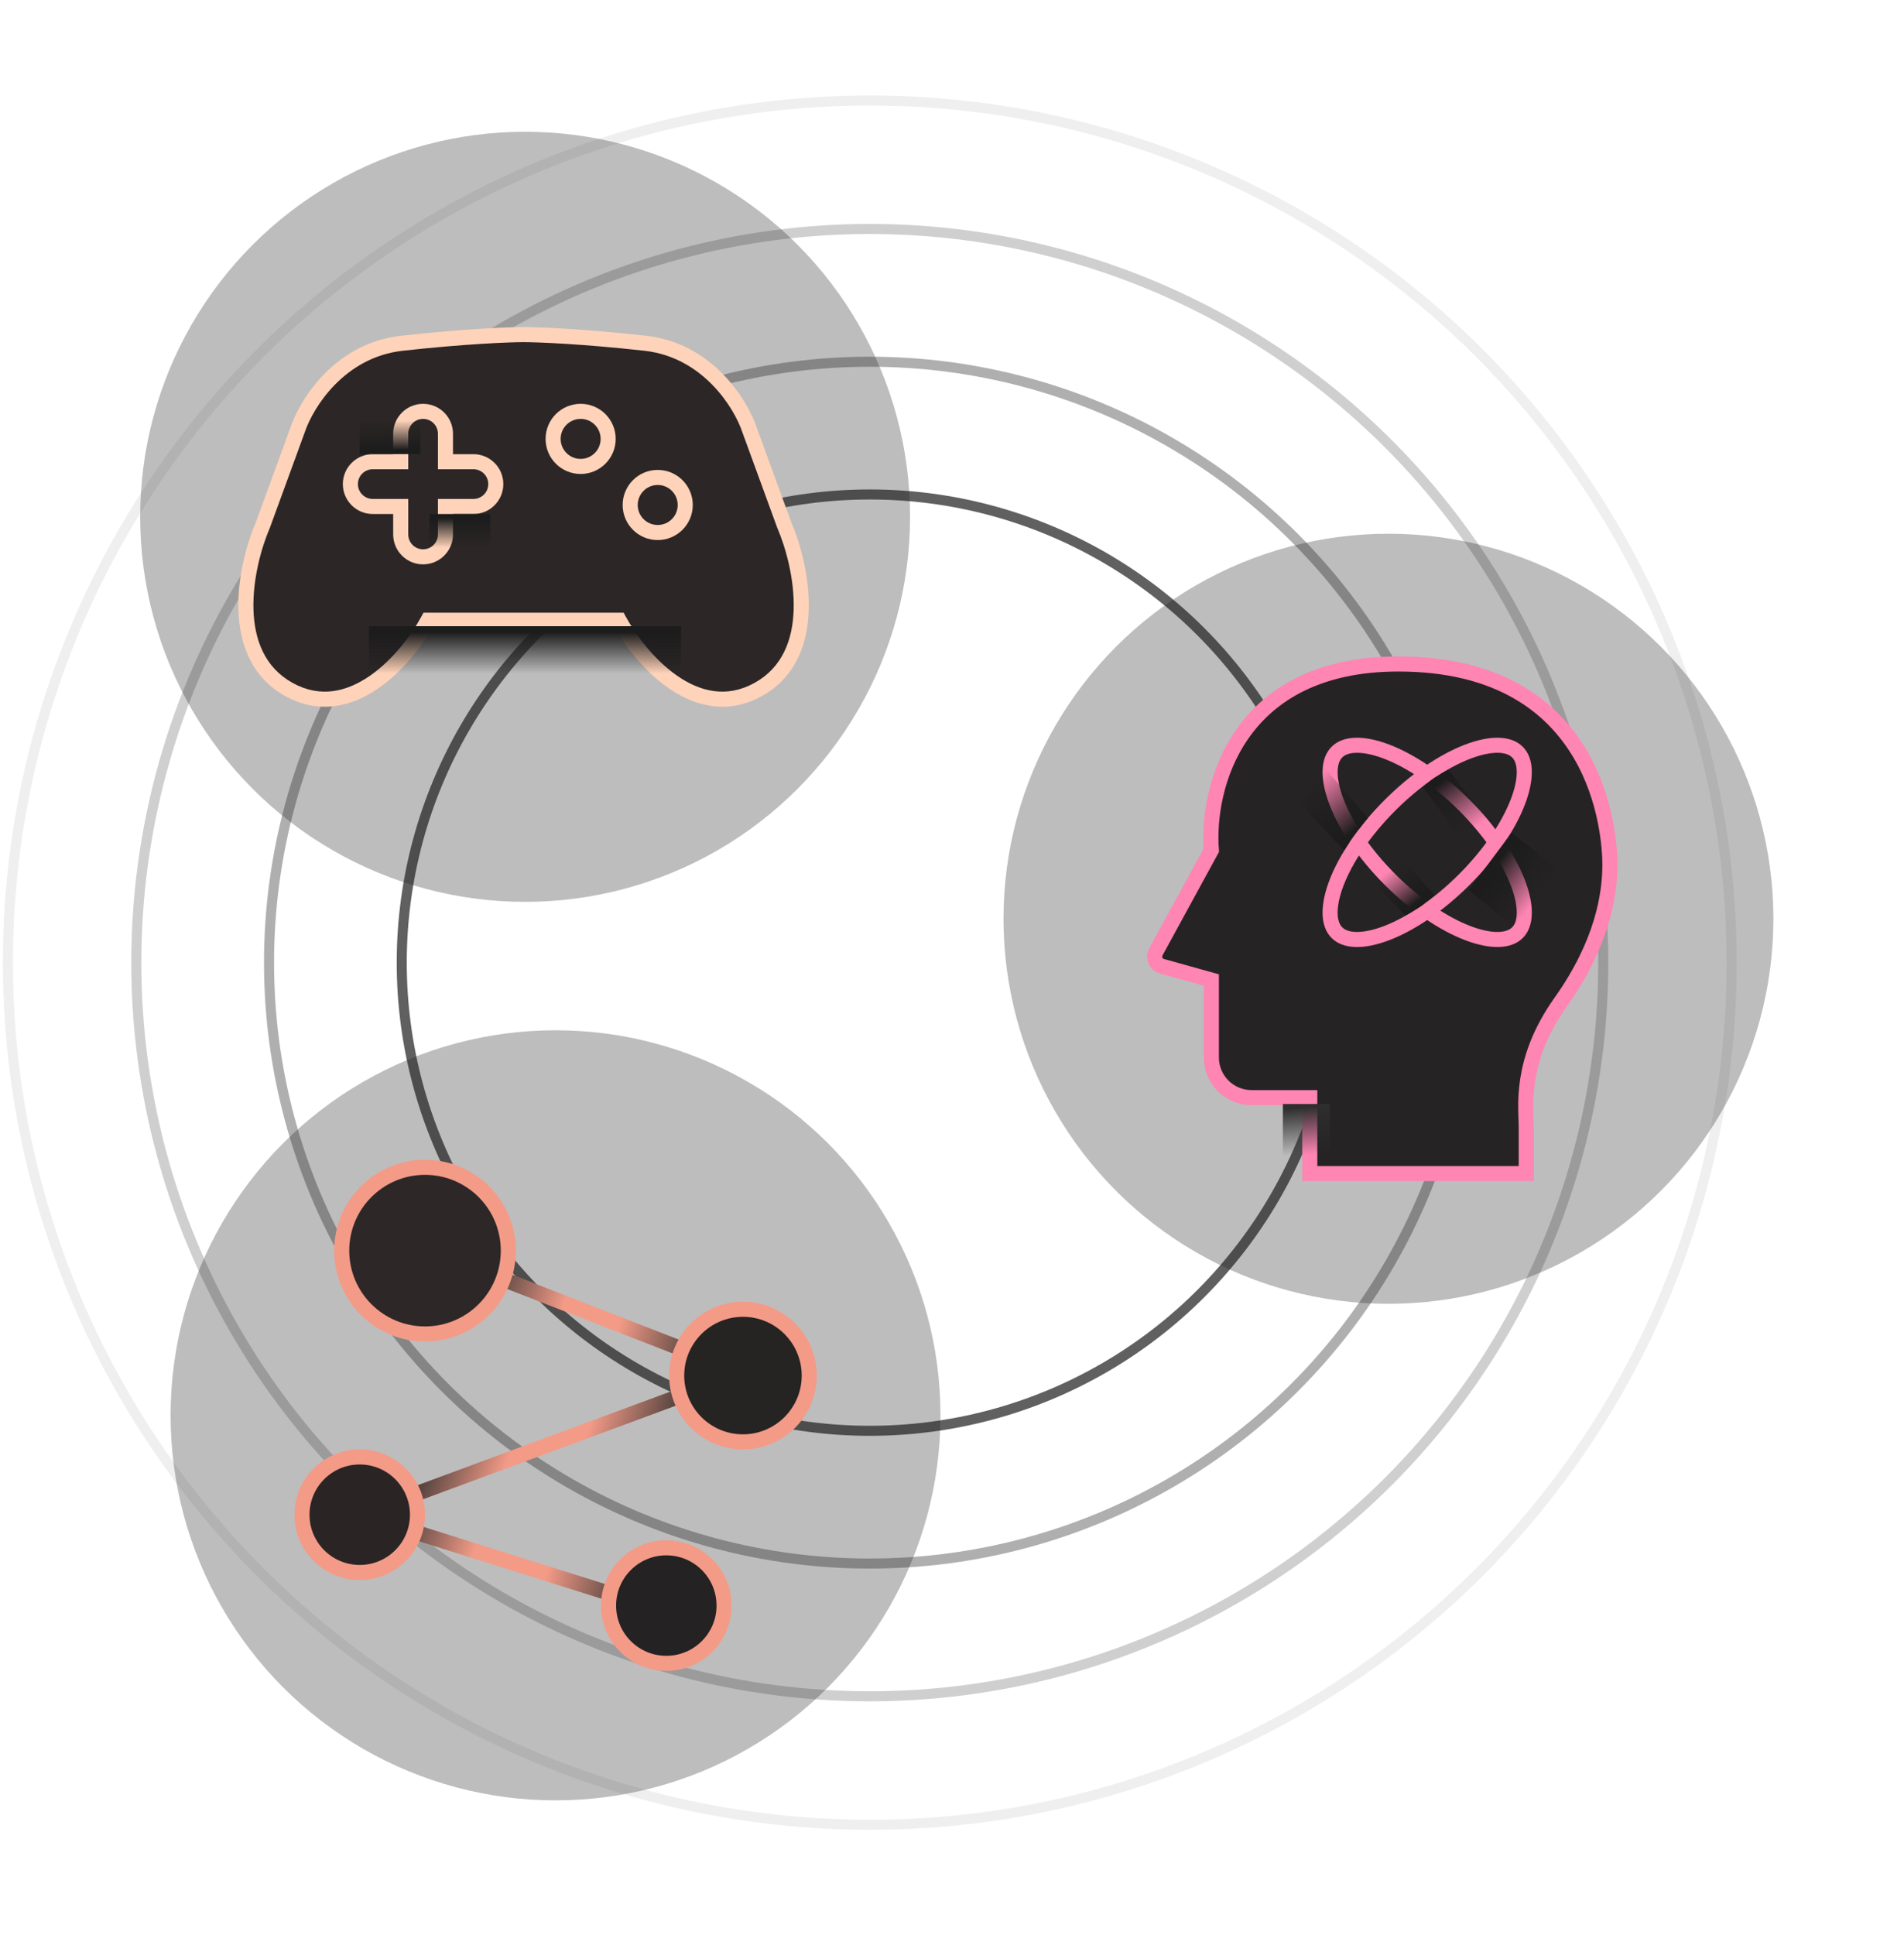 <svg width="379" height="385" viewBox="0 0 379 385" fill="none" xmlns="http://www.w3.org/2000/svg">
<circle cx="173.133" cy="191.565" r="93.165" stroke="#606060" stroke-width="2"/>
<circle opacity="0.5" cx="173.133" cy="191.565" r="119.582" stroke="#606060" stroke-width="2"/>
<circle opacity="0.3" cx="173.133" cy="191.565" r="146" stroke="#606060" stroke-width="2"/>
<circle opacity="0.1" cx="173.133" cy="191.565" r="171.565" stroke="#606060" stroke-width="2"/>
<g filter="url(#filter0_f_1475_16019)">
<circle cx="104.527" cy="102.845" r="76.624" fill="#232323" fill-opacity="0.3"/>
</g>
<path d="M62.713 138.992C72.157 141.195 81.601 129.679 85.142 123.645L123.312 123.251C125.28 126.662 130.789 134.348 137.085 137.811C144.955 142.14 154.399 138.205 158.334 127.58C162.269 116.955 154.399 99.248 150.464 89.017C146.529 78.785 142.2 71.309 130.002 68.554C117.803 65.8 87.897 66.587 75.698 69.341C65.939 71.545 60.352 82.065 58.778 87.049C57.335 91.115 53.505 101.766 49.727 111.84C46.579 125.219 50.907 136.237 62.713 138.992Z" fill="#2C2627"/>
<path d="M85.19 123.428V121.928H84.295L83.87 122.714L85.19 123.428ZM57.514 137.207L56.788 138.52H56.788L57.514 137.207ZM52.325 104.481L53.702 105.074L53.719 105.035L53.734 104.995L52.325 104.481ZM59.244 85.534L60.653 86.049L60.66 86.029L60.667 86.01L59.244 85.534ZM80.001 68.309L80.166 69.8L80.001 68.309ZM123.245 123.428L124.564 122.714L124.139 121.928H123.245V123.428ZM150.921 137.207L151.647 138.52L150.921 137.207ZM156.11 104.481L154.701 104.995L154.715 105.035L154.732 105.074L156.11 104.481ZM149.19 85.534L147.768 86.01L147.774 86.029L147.781 86.049L149.19 85.534ZM128.433 68.309L128.598 66.819L128.433 68.309ZM104.217 121.928H85.19V124.928H104.217V121.928ZM83.87 122.714C81.925 126.311 78.26 131.269 73.653 134.468C69.093 137.635 63.808 138.975 58.24 135.895L56.788 138.52C63.674 142.33 70.209 140.512 75.364 136.932C80.472 133.386 84.418 128.009 86.509 124.141L83.87 122.714ZM58.24 135.895C52.652 132.804 50.616 127.254 50.451 121.234C50.286 115.193 52.033 108.953 53.702 105.074L50.947 103.888C49.157 108.047 47.272 114.725 47.452 121.316C47.633 127.926 49.921 134.721 56.788 138.52L58.24 135.895ZM53.734 104.995L60.653 86.049L57.835 85.019L50.916 103.966L53.734 104.995ZM60.667 86.01C62.307 81.111 68.543 71.086 80.166 69.8L79.836 66.819C66.551 68.288 59.641 79.622 57.822 85.058L60.667 86.01ZM80.166 69.8C92.581 68.427 101.403 68.087 104.217 68.087V65.087C101.265 65.087 92.33 65.436 79.836 66.819L80.166 69.8ZM104.218 124.928H123.245V121.928H104.218V124.928ZM121.926 124.141C124.017 128.009 127.963 133.386 133.071 136.932C138.226 140.512 144.761 142.33 151.647 138.52L150.195 135.895C144.627 138.975 139.342 137.635 134.782 134.468C130.174 131.269 126.509 126.311 124.564 122.714L121.926 124.141ZM151.647 138.52C158.513 134.721 160.801 127.926 160.982 121.316C161.163 114.725 159.278 108.047 157.488 103.888L154.732 105.074C156.402 108.953 158.149 115.193 157.983 121.234C157.819 127.254 155.782 132.804 150.195 135.895L151.647 138.52ZM157.519 103.966L150.599 85.019L147.781 86.049L154.701 104.995L157.519 103.966ZM150.613 85.058C148.793 79.622 141.883 68.288 128.598 66.819L128.269 69.8C139.892 71.086 146.128 81.111 147.768 86.01L150.613 85.058ZM128.598 66.819C116.105 65.436 107.169 65.087 104.218 65.087V68.087C107.032 68.087 115.854 68.427 128.269 69.8L128.598 66.819Z" fill="#FFD3B9"/>
<rect x="73.418" y="124.615" width="62.154" height="9.472" fill="url(#paint0_linear_1475_16019)"/>
<path d="M79.763 91.881V93.381H81.263V91.881H79.763ZM69.743 96.334H71.243H69.743ZM79.763 100.788H81.263V99.288H79.763V100.788ZM88.67 100.788V99.288H87.17V100.788H88.67ZM88.67 91.881H87.17V93.381H88.67V91.881ZM81.263 86.314C81.263 84.683 82.585 83.361 84.216 83.361V80.361C80.928 80.361 78.263 83.026 78.263 86.314H81.263ZM81.263 91.881V86.314H78.263V91.881H81.263ZM74.196 93.381H79.763V90.381H74.196V93.381ZM71.243 96.334C71.243 94.703 72.565 93.381 74.196 93.381V90.381C70.908 90.381 68.243 93.046 68.243 96.334H71.243ZM74.196 99.288C72.565 99.288 71.243 97.965 71.243 96.334H68.243C68.243 99.622 70.908 102.288 74.196 102.288V99.288ZM79.763 99.288H74.196V102.288H79.763V99.288ZM81.263 106.354V100.788H78.263V106.354H81.263ZM84.216 109.308C82.585 109.308 81.263 107.986 81.263 106.354H78.263C78.263 109.642 80.928 112.308 84.216 112.308V109.308ZM87.17 106.354C87.17 107.986 85.847 109.308 84.216 109.308V112.308C87.504 112.308 90.17 109.642 90.17 106.354H87.17ZM87.17 100.788V106.354H90.17V100.788H87.17ZM94.237 99.288H88.67V102.288H94.237V99.288ZM97.19 96.334C97.19 97.965 95.868 99.288 94.237 99.288V102.288C97.525 102.288 100.19 99.622 100.19 96.334H97.19ZM94.237 93.381C95.868 93.381 97.19 94.703 97.19 96.334H100.19C100.19 93.046 97.525 90.381 94.237 90.381V93.381ZM88.67 93.381H94.237V90.381H88.67V93.381ZM87.17 86.314V91.881H90.17V86.314H87.17ZM84.216 83.361C85.847 83.361 87.17 84.683 87.17 86.314H90.17C90.17 83.026 87.504 80.361 84.216 80.361V83.361Z" fill="#FFD3B9"/>
<circle cx="115.579" cy="87.34" r="5.48" stroke="#FFD3B9" stroke-width="3"/>
<circle cx="130.92" cy="100.492" r="5.48" stroke="#FFD3B9" stroke-width="3"/>
<rect x="85.489" y="102.29" width="12.11" height="6.714" fill="url(#paint1_linear_1475_16019)"/>
<rect x="83.698" y="90.367" width="12.11" height="6.714" transform="rotate(-180 83.698 90.367)" fill="url(#paint2_linear_1475_16019)"/>
<g filter="url(#filter1_f_1475_16019)">
<circle cx="110.58" cy="281.649" r="76.624" fill="#232323" fill-opacity="0.3"/>
</g>
<path d="M84.037 248.31L147.889 273.173L71.605 301.427L132.632 320.639" stroke="#F39B87" stroke-width="3"/>
<path d="M84.037 248.31L147.889 273.173L71.605 301.427L132.632 320.639" stroke="url(#paint3_linear_1475_16019)" stroke-width="3"/>
<path d="M84.037 248.31L147.889 273.173L71.605 301.427L132.632 320.639" stroke="url(#paint4_linear_1475_16019)" stroke-width="3"/>
<circle cx="84.601" cy="248.875" r="16.582" fill="#2D2728" stroke="#F39B87" stroke-width="3"/>
<circle cx="147.889" cy="273.738" r="13.192" fill="#262323" stroke="#F39B87" stroke-width="3"/>
<circle cx="71.605" cy="301.427" r="11.497" fill="#2A2425" stroke="#F39B87" stroke-width="3"/>
<circle cx="132.633" cy="319.509" r="11.497" fill="#242223" stroke="#F39B87" stroke-width="3"/>
<g filter="url(#filter2_f_1475_16019)">
<circle cx="276.376" cy="182.836" r="76.624" fill="#232323" fill-opacity="0.3"/>
</g>
<path d="M260.715 233.54H303.807V224.277C303.807 220.377 302.338 211.114 310.663 199.413C318.987 187.712 320.456 177.961 320.456 172.11C320.456 166.26 318.498 132.132 278.344 132.132C246.221 132.132 240.149 156.834 241.128 169.185L230.092 189.403C229.475 190.533 230.071 191.942 231.31 192.288L241.128 195.025V210.427C241.128 214.845 244.71 218.427 249.128 218.427H260.715V233.54Z" fill="#262324" stroke="#FF85B3" stroke-width="3"/>
<rect x="255.362" y="219.7" width="9.374" height="10.256" fill="url(#paint5_linear_1475_16019)"/>
<path d="M291.483 175.028C296.624 169.887 300.299 164.355 302.121 159.619C303.032 157.25 303.454 155.147 303.411 153.429C303.369 151.723 302.876 150.488 302.054 149.666C301.231 148.844 299.997 148.351 298.29 148.308C296.573 148.266 294.47 148.687 292.1 149.599C287.364 151.42 281.832 155.095 276.691 160.237C271.55 165.378 267.875 170.91 266.053 175.646C265.142 178.015 264.72 180.118 264.763 181.836C264.805 183.542 265.298 184.776 266.121 185.599C266.943 186.421 268.177 186.914 269.884 186.957C271.601 186.999 273.704 186.578 276.074 185.666C280.81 183.845 286.342 180.17 291.483 175.028Z" stroke="#FF85B3" stroke-width="3"/>
<path d="M276.693 175.028C281.834 180.17 287.366 183.845 292.102 185.666C294.472 186.578 296.575 186.999 298.292 186.956C299.999 186.914 301.233 186.421 302.056 185.599C302.878 184.776 303.371 183.542 303.413 181.835C303.456 180.118 303.034 178.015 302.123 175.645C300.301 170.91 296.626 165.378 291.485 160.236C286.344 155.095 280.812 151.42 276.076 149.598C273.706 148.687 271.603 148.266 269.886 148.308C268.179 148.351 266.945 148.843 266.123 149.666C265.3 150.488 264.807 151.722 264.765 153.429C264.722 155.147 265.144 157.25 266.055 159.619C267.877 164.355 271.552 169.887 276.693 175.028Z" stroke="#FF85B3" stroke-width="3"/>
<path d="M292.378 177.124L300.882 165.714L310.355 173.198L301.385 184.552L292.378 177.124Z" fill="url(#paint6_linear_1475_16019)"/>
<path d="M283.198 156.599C283.198 156.599 284.255 155.61 285.533 154.757C286.812 153.905 288.311 153.19 288.311 153.19L295.96 162.947L290.735 166.755L283.198 156.599Z" fill="url(#paint7_linear_1475_16019)"/>
<path d="M285.535 178.083C285.535 178.083 284.371 179.29 282.917 180.307C281.462 181.324 279.718 182.153 279.718 182.153L273.449 175.659L279.35 171.084L285.535 178.083Z" fill="url(#paint8_linear_1475_16019)"/>
<path d="M272.286 162.771C272.286 162.771 270.522 164.94 269.49 166.378C268.459 167.815 267.549 169.248 267.549 169.248L257.59 158.629L264.018 153.201L272.286 162.771Z" fill="url(#paint9_linear_1475_16019)"/>
<defs>
<filter id="filter0_f_1475_16019" x="1.902" y="0.221" width="205.248" height="205.248" filterUnits="userSpaceOnUse" color-interpolation-filters="sRGB">
<feFlood flood-opacity="0" result="BackgroundImageFix"/>
<feBlend mode="normal" in="SourceGraphic" in2="BackgroundImageFix" result="shape"/>
<feGaussianBlur stdDeviation="13" result="effect1_foregroundBlur_1475_16019"/>
</filter>
<filter id="filter1_f_1475_16019" x="7.956" y="179.025" width="205.248" height="205.248" filterUnits="userSpaceOnUse" color-interpolation-filters="sRGB">
<feFlood flood-opacity="0" result="BackgroundImageFix"/>
<feBlend mode="normal" in="SourceGraphic" in2="BackgroundImageFix" result="shape"/>
<feGaussianBlur stdDeviation="13" result="effect1_foregroundBlur_1475_16019"/>
</filter>
<filter id="filter2_f_1475_16019" x="173.752" y="80.212" width="205.248" height="205.248" filterUnits="userSpaceOnUse" color-interpolation-filters="sRGB">
<feFlood flood-opacity="0" result="BackgroundImageFix"/>
<feBlend mode="normal" in="SourceGraphic" in2="BackgroundImageFix" result="shape"/>
<feGaussianBlur stdDeviation="13" result="effect1_foregroundBlur_1475_16019"/>
</filter>
<linearGradient id="paint0_linear_1475_16019" x1="104.495" y1="125.799" x2="104.495" y2="134.087" gradientUnits="userSpaceOnUse">
<stop stop-color="#1C1C1C"/>
<stop offset="1" stop-color="#1C1C1C" stop-opacity="0"/>
</linearGradient>
<linearGradient id="paint1_linear_1475_16019" x1="91.543" y1="103.129" x2="91.543" y2="109.004" gradientUnits="userSpaceOnUse">
<stop stop-color="#1C1C1C"/>
<stop offset="1" stop-color="#1C1C1C" stop-opacity="0"/>
</linearGradient>
<linearGradient id="paint2_linear_1475_16019" x1="89.752" y1="91.207" x2="89.752" y2="97.082" gradientUnits="userSpaceOnUse">
<stop stop-color="#1C1C1C"/>
<stop offset="1" stop-color="#1C1C1C" stop-opacity="0"/>
</linearGradient>
<linearGradient id="paint3_linear_1475_16019" x1="138.159" y1="281.544" x2="119.537" y2="276.112" gradientUnits="userSpaceOnUse">
<stop stop-color="#2E2E2E"/>
<stop offset="1" stop-color="#2E2E2E" stop-opacity="0"/>
</linearGradient>
<linearGradient id="paint4_linear_1475_16019" x1="76.474" y1="305.209" x2="93.544" y2="311.416" gradientUnits="userSpaceOnUse">
<stop stop-color="#2E2E2E"/>
<stop offset="1" stop-color="#2E2E2E" stop-opacity="0"/>
</linearGradient>
<linearGradient id="paint5_linear_1475_16019" x1="259.209" y1="220.36" x2="260.011" y2="229.776" gradientUnits="userSpaceOnUse">
<stop stop-color="#2E2E2E"/>
<stop offset="1" stop-color="#2E2E2E" stop-opacity="0"/>
</linearGradient>
<linearGradient id="paint6_linear_1475_16019" x1="297.581" y1="172.326" x2="305.87" y2="178.875" gradientUnits="userSpaceOnUse">
<stop stop-color="#1C1C1C"/>
<stop offset="1" stop-color="#1C1C1C" stop-opacity="0"/>
</linearGradient>
<linearGradient id="paint7_linear_1475_16019" x1="286.721" y1="155.851" x2="293.304" y2="164.883" gradientUnits="userSpaceOnUse">
<stop stop-color="#1C1C1C"/>
<stop offset="1" stop-color="#1C1C1C" stop-opacity="0"/>
</linearGradient>
<linearGradient id="paint8_linear_1475_16019" x1="281.726" y1="179.753" x2="276.636" y2="173.188" gradientUnits="userSpaceOnUse">
<stop stop-color="#1C1C1C"/>
<stop offset="1" stop-color="#1C1C1C" stop-opacity="0"/>
</linearGradient>
<linearGradient id="paint9_linear_1475_16019" x1="269.066" y1="165.588" x2="260.858" y2="155.869" gradientUnits="userSpaceOnUse">
<stop stop-color="#1C1C1C"/>
<stop offset="1" stop-color="#1C1C1C" stop-opacity="0"/>
</linearGradient>
</defs>
</svg>
